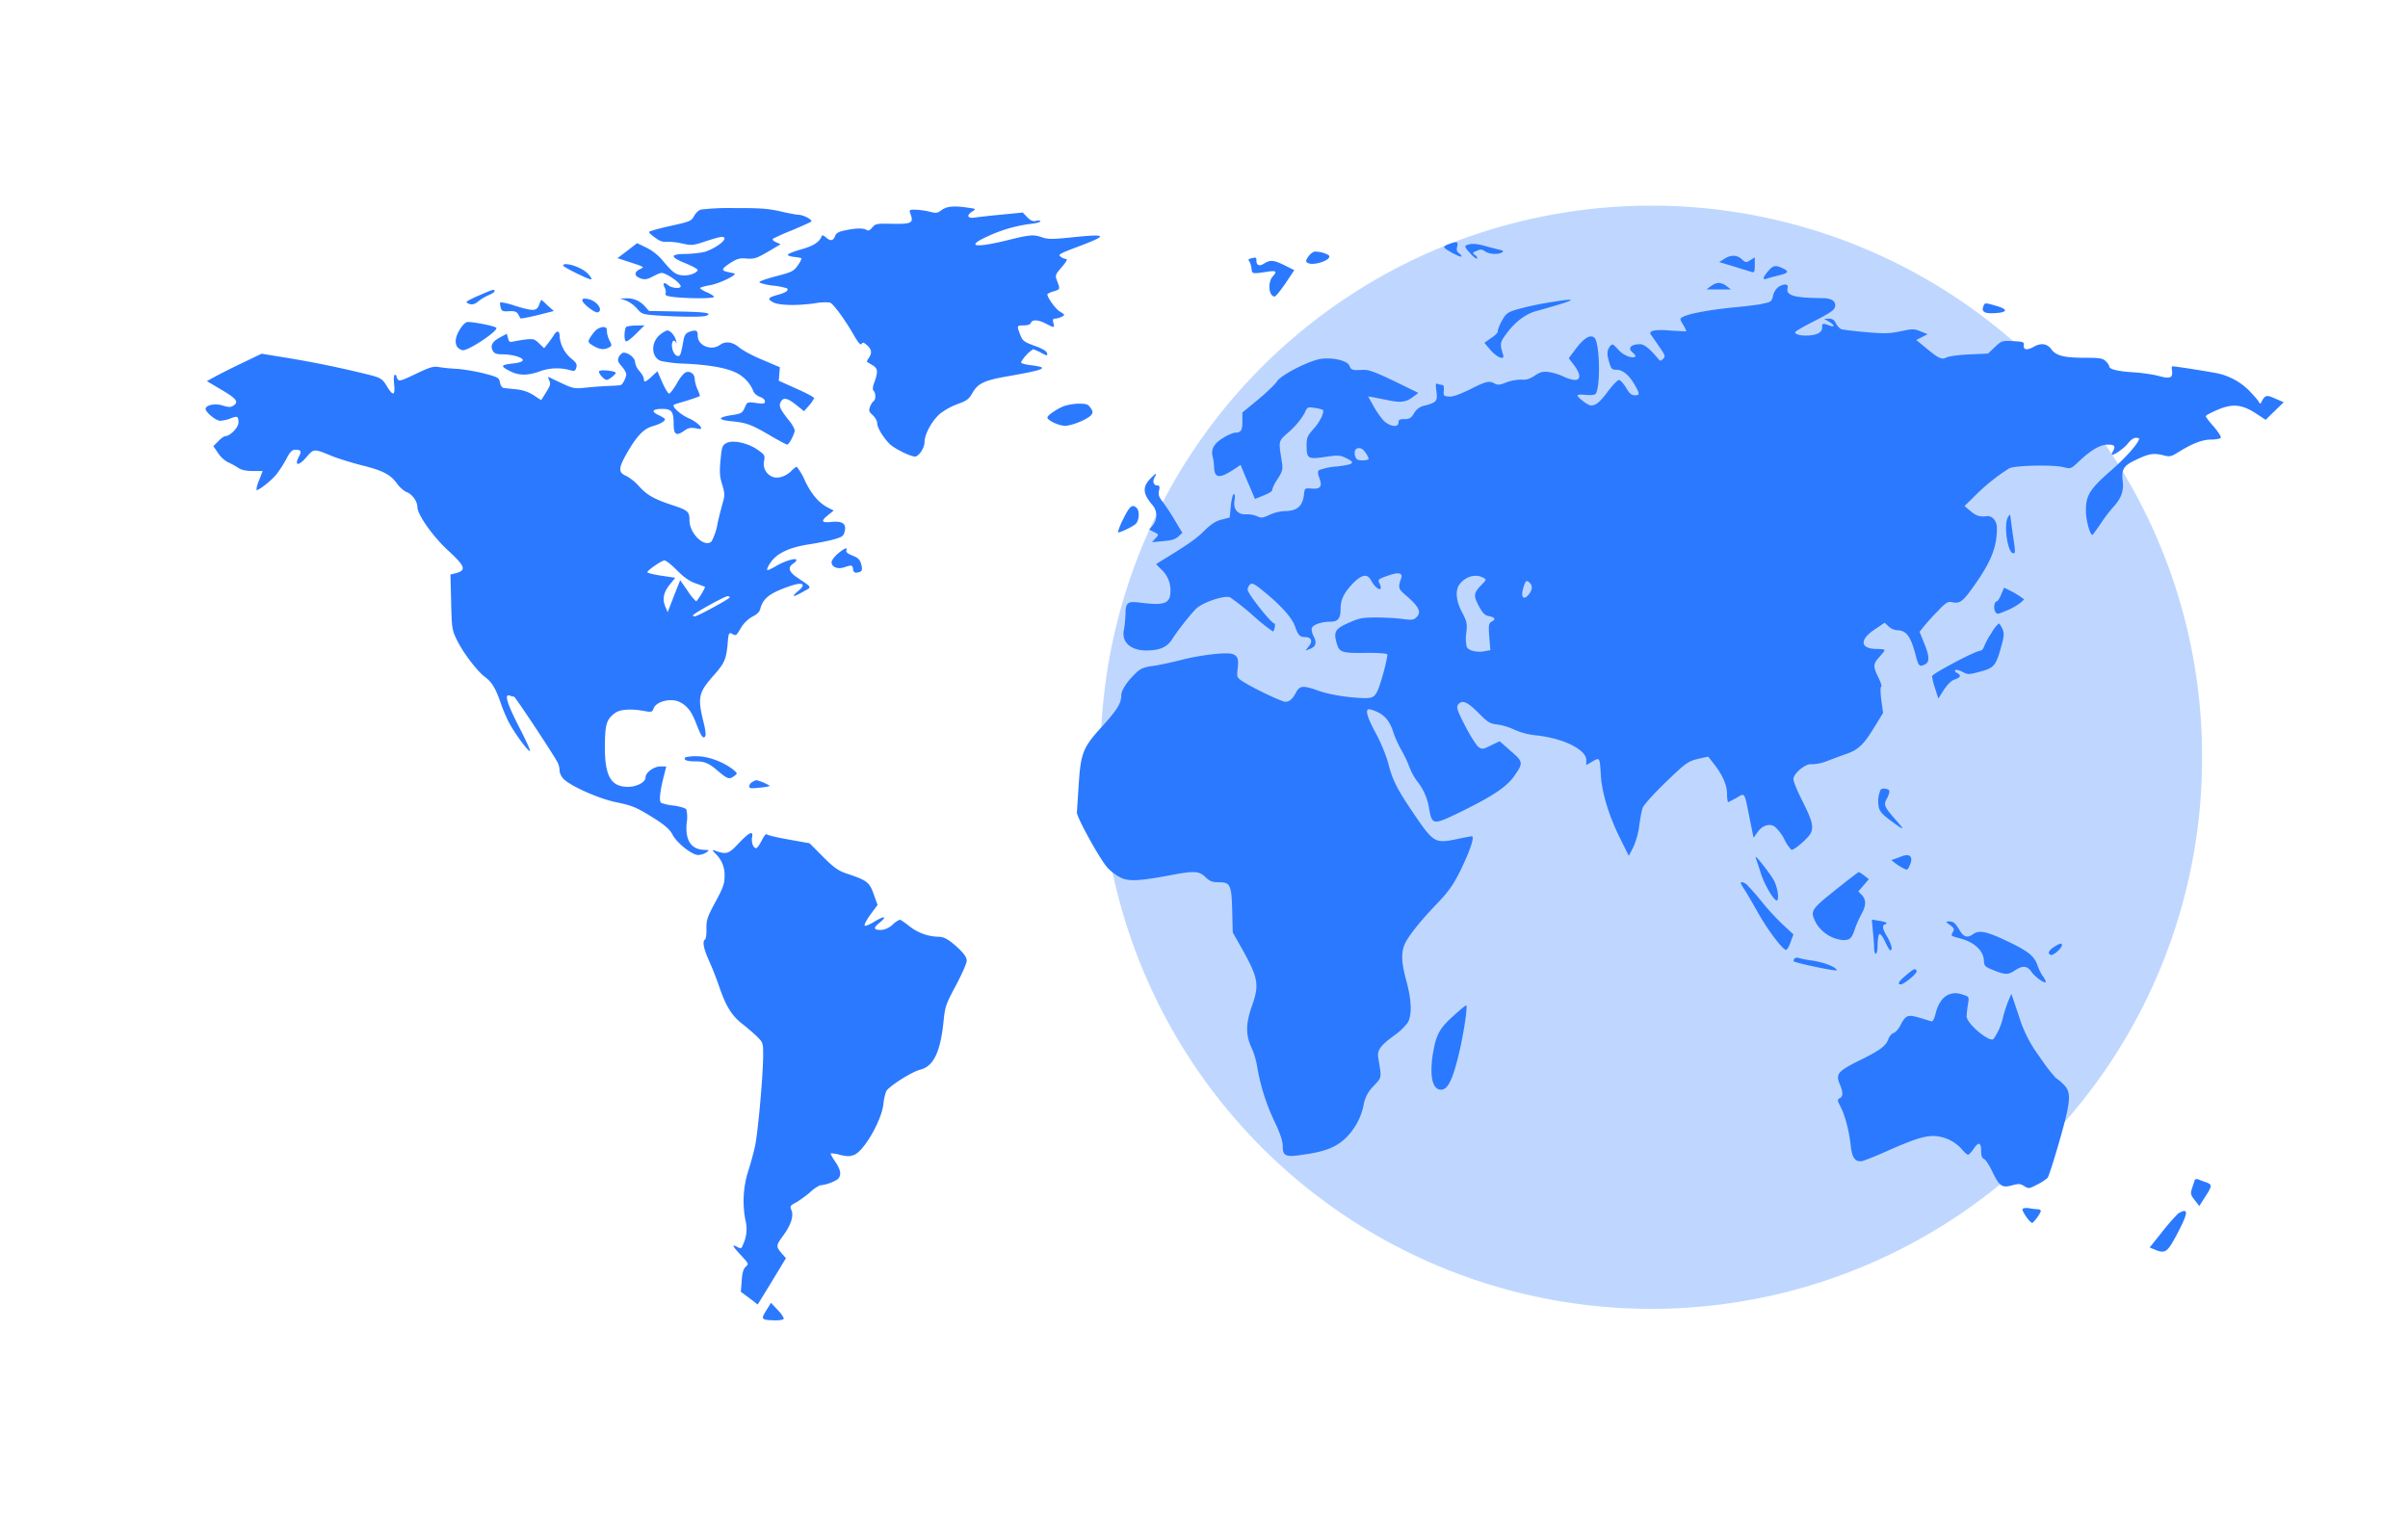<?xml version="1.0" standalone="no"?><!DOCTYPE svg PUBLIC "-//W3C//DTD SVG 1.1//EN" "http://www.w3.org/Graphics/SVG/1.1/DTD/svg11.dtd"><svg t="1731293571401" class="icon" viewBox="0 0 1628 1024" version="1.1" xmlns="http://www.w3.org/2000/svg" p-id="32986" xmlns:xlink="http://www.w3.org/1999/xlink" width="317.969" height="200"><path d="M1116.429 512.004m-372.361 0a372.361 372.361 0 1 0 744.721 0 372.361 372.361 0 1 0-744.721 0Z" fill="#2B79FF" opacity=".3" p-id="32987"></path><path d="M518.045 886.087c-3.77 5.958-3.398 6.423 5.725 6.656 3.072 0.093 5.818-0.372 6.051-1.024 0.233-0.698-1.536-3.491-4.049-6.004l-4.515-4.841-3.212 5.167v0.047z m-34.723-310.968c7.68 2.793 9.262 2.42 16.012-4.841 7.354-7.726 10.1-8.983 9.123-4.003-0.605 3.305 0.838 7.214 2.746 7.214 0.698 0 2.327-2.327 3.77-5.167 1.396-2.886 2.886-4.701 3.258-4.236 0.465 0.559 7.075 2.188 14.894 3.537l14.243 2.56 8.89 8.937c6.796 6.935 10.333 9.449 14.848 11.078 15.779 5.306 16.756 6.004 20.154 16.012l2.048 5.632-4.887 6.656c-2.7 3.724-4.375 6.935-3.77 7.401 0.698 0.326 3.677-0.931 6.749-2.886 6.656-4.049 8.657-3.444 3.072 1.024-4.282 3.584-3.91 4.748 1.303 4.748a13.079 13.079 0 0 0 7.587-3.491 16.849 16.849 0 0 1 4.98-3.444c0.605 0 3.584 2.095 6.796 4.655 5.585 4.329 12.474 6.749 19.549 6.889 3.584 0 6.982 1.955 13.312 7.82 3.91 3.77 5.585 6.19 5.585 8.378 0 1.722-3.351 9.216-7.261 16.617-6.749 12.567-7.354 14.243-8.378 24.017-2.048 20.945-6.796 30.859-15.825 33.047-5.678 1.396-21.131 11.171-22.993 14.615a37.702 37.702 0 0 0-1.908 8.844c-1.396 11.31-13.033 31.371-19.689 34.118-2.979 1.164-4.748 1.164-9.635 0a21.643 21.643 0 0 0-6.284-1.024c-0.233 0.233 1.071 2.793 2.979 5.492 3.91 5.772 4.515 9.309 1.769 12.009a27.834 27.834 0 0 1-11.962 4.143 24.855 24.855 0 0 0-7.121 5.073c-3.258 2.607-7.447 5.725-9.635 6.796-3.444 1.862-3.677 2.188-2.467 5.12 1.536 4.096-0.605 10.286-6.19 17.687-4.282 5.865-4.375 6.749-0.605 11.171l2.979 3.398-9.495 15.686-9.588 15.639-5.725-4.375-5.678-4.236 0.605-7.494c0.326-5.399 1.071-7.913 2.7-9.449 2.141-1.862 2.048-2.048-3.072-7.587-5.818-6.237-6.656-7.82-3.072-6.004 1.536 0.791 2.327 1.21 2.932 0.977 0.605-0.233 0.931-1.117 1.676-3.025a23.971 23.971 0 0 0 1.303-15.918 67.816 67.816 0 0 1 1.769-32.675c1.583-4.748 3.724-12.567 4.748-17.268 2.048-9.542 5.492-48.593 5.492-61.719 0-8.192-0.14-8.518-4.515-12.753a162.116 162.116 0 0 0-9.635-8.285c-6.982-5.306-11.171-12.102-15.639-25.367a220.019 220.019 0 0 0-7.261-18.292c-3.258-7.447-4.143-12.195-2.234-13.358 0.605-0.326 1.071-3.724 0.931-7.261-0.093-5.958 0.605-7.913 6.051-18.059 4.98-9.123 6.19-12.428 6.19-16.803a19.735 19.735 0 0 0-5.678-15.453c-2.746-2.746-2.886-3.212-0.838-2.513z m-64.884-333.914c-1.071 2.42-0.838 3.351 1.862 6.47 1.396 1.489 2.467 3.258 3.119 5.167 0 2.56-2.607 7.494-4.049 7.633a114.734 114.734 0 0 1-7.82 0.465 300.076 300.076 0 0 0-15.081 1.117c-8.052 0.838-8.844 0.698-16.617-2.886l-4.748-2.234c-1.396-0.698-2.793-1.396-4.236-2.001-0.465-0.233-0.233 0.791 0.465 2.327 1.071 2.281 0.698 3.537-2.141 8.006l-3.305 5.306-5.12-3.351a26.298 26.298 0 0 0-11.869-4.003 351.881 351.881 0 0 1-8.518-0.931c-0.931-0.093-2.048-1.862-2.374-3.677-0.605-3.258-1.21-3.584-10.705-6.097-5.585-1.396-13.731-2.793-18.385-3.119a117.759 117.759 0 0 1-12.567-1.257c-3.444-0.559-6.051 0.233-15.313 4.701-8.657 4.189-11.264 5.12-11.962 3.817a5.167 5.167 0 0 1-1.071-2.42c0-0.465-0.465-0.791-1.071-0.791-0.698 0-0.838 2.746-0.465 6.33 0.791 7.82-0.745 8.285-4.98 1.257-2.607-4.375-4.049-5.399-9.309-6.935a698.688 698.688 0 0 0-59.066-12.288l-16.244-2.653-11.031 5.306c-6.144 2.886-14.429 6.982-18.618 9.216l-7.354 4.003 10.1 6.004c10.286 6.051 11.729 8.285 7.447 10.798-1.303 0.931-3.305 0.838-6.656-0.233-4.841-1.583-10.892-0.652-11.729 1.862-0.698 2.048 6.749 8.378 9.868 8.378a22.481 22.481 0 0 0 6.982-1.583c4.655-1.862 5.353-1.489 5.353 2.886 0 3.212-5.725 9.076-8.797 9.076-0.838 0-2.979 1.489-4.841 3.444l-3.351 3.351 3.212 4.701a19.083 19.083 0 0 0 6.423 6.051c1.769 0.745 4.748 2.374 6.749 3.631 2.467 1.722 5.446 2.42 10.24 2.42h6.702l-2.327 6.097a21.225 21.225 0 0 0-1.908 6.702c0.931 0.931 9.961-6.097 13.638-10.612a82.85 82.85 0 0 0 6.749-10.566c2.374-4.655 3.817-6.004 5.958-6.004 3.91 0 4.375 1.024 2.327 4.841-3.165 6.097-0.093 6.33 5.027 0.326l0.093-0.093c2.095-2.42 3.305-3.817 4.841-4.329 2.188-0.698 5.027 0.465 11.916 3.305l0.233 0.093c4.236 1.722 13.498 4.608 20.759 6.47 14.243 3.537 19.223 6.19 23.831 12.66 1.676 2.327 4.655 4.841 6.516 5.492 3.724 1.536 6.982 6.33 6.982 10.054 0 5.027 10.473 19.875 20.666 29.23 11.497 10.566 12.567 13.358 5.725 15.313l-4.049 1.024 0.465 18.525c0.372 17.408 0.605 18.99 3.724 25.367 4.003 8.518 13.824 21.411 19.177 25.414 4.655 3.351 7.447 8.192 10.705 17.827 1.164 3.491 3.398 8.89 5.073 12.102 3.584 7.168 13.033 20.154 14.615 20.154 0.559 0-2.653-7.261-7.261-16.105-8.192-15.918-10.333-22.9-6.423-21.411 0.931 0.326 1.862 0.559 2.886 0.698 0.791 0 26.065 38.074 29.51 44.544 0.745 1.396 1.303 3.77 1.303 5.492 0 1.629 1.303 4.282 2.886 5.772 4.98 4.841 23.924 13.265 35.235 15.546 11.636 2.42 13.87 3.444 26.81 11.543 6.377 4.096 9.588 6.982 11.264 10.1 2.839 5.772 13.265 14.057 17.454 14.057a11.31 11.31 0 0 0 5.585-1.722c0.977-0.791 1.536-1.164 1.443-1.396-0.047-0.233-0.838-0.279-2.42-0.326-9.262-0.14-13.405-6.33-12.334-18.199a22.807 22.807 0 0 0-0.233-9.216c-0.605-0.791-4.282-1.955-8.332-2.513a35.095 35.095 0 0 1-8.657-1.862c-1.536-0.931-0.931-7.447 1.769-18.059l1.676-6.563h-4.049c-4.375 0-9.961 4.143-9.961 7.354 0 3.258-5.911 6.423-11.869 6.423-11.636 0-15.779-7.354-15.639-27.834 0.14-14.615 1.071-17.873 7.121-22.249 3.444-2.374 10.705-2.839 19.921-1.117 4.375 0.791 5.12 0.559 5.818-1.629 1.536-4.841 11.729-7.447 17.547-4.608 5.12 2.56 7.959 6.097 10.938 13.591 3.77 9.681 4.841 11.404 6.377 9.914 0.745-0.838 0.372-4.375-1.164-10.38-3.91-16.012-3.212-19.456 6.656-30.627 7.587-8.518 8.75-11.171 9.728-21.038 0.559-7.866 0.931-8.518 2.793-7.633l0.233 0.14c1.071 0.559 1.676 0.931 2.281 0.838 0.931-0.14 1.676-1.396 3.724-4.794l0.093-0.186a21.504 21.504 0 0 1 7.726-7.494c3.072-1.489 4.841-3.258 5.306-5.399 1.908-7.168 6.656-10.705 20.433-15.36 8.378-2.839 10.798-1.21 5.213 3.398-5.213 4.375-3.677 4.468 3.444 0.465l1.443-0.838c1.676-0.884 2.653-1.396 2.7-2.048 0.14-0.931-1.583-2.095-5.818-4.934l-1.303-0.931a458.329 458.329 0 0 1-1.303-0.838c-5.678-3.91-6.423-6.889-2.327-9.542 1.396-0.931 2.234-2.095 1.722-2.56-1.164-1.117-8.983 1.536-14.336 4.841-2.607 1.489-4.887 2.56-5.213 2.188-0.372-0.326 0.605-2.653 2.234-4.934 4.282-6.33 12.567-10.24 25.879-12.334 6.144-0.931 13.964-2.513 17.454-3.537 5.306-1.536 6.144-2.188 6.842-5.446 1.21-5.027-1.629-6.982-9.123-6.19-6.749 0.698-7.214-0.605-2.001-4.748l3.677-2.979-3.444-1.722c-6.284-3.119-11.404-8.844-16.012-18.432a38.539 38.539 0 0 0-5.585-9.449c-0.465 0-1.862 1.164-3.212 2.42-3.444 3.817-9.262 5.865-12.8 4.515a9.309 9.309 0 0 1-6.051-10.705c0.698-3.817 0.465-4.375-4.189-7.587-6.609-4.748-16.942-6.935-21.225-4.655-2.793 1.536-3.165 2.56-4.003 11.404-0.745 7.959-0.605 11.078 1.071 16.477 1.769 5.772 1.862 7.447 0.698 11.543-1.396 4.98-2.7 10.007-3.817 15.081a38.726 38.726 0 0 1-4.003 11.962c-4.655 4.608-14.941-5.213-14.941-14.196 0-5.865-0.931-6.749-11.404-10.24-12.334-4.003-17.454-6.889-22.9-13.033a32.116 32.116 0 0 0-8.425-6.749c-5.446-2.327-5.446-5.073 0.233-15.081 6.656-11.729 11.497-16.942 17.78-18.618 5.12-1.536 8.099-3.258 8.099-4.655 0-0.465-1.908-1.722-4.282-2.793-5.213-2.467-4.282-4.189 2.513-4.189 6.377 0 7.68 1.815 7.68 10.333 0 6.982 1.769 8.192 6.889 4.608 2.839-2.095 4.515-2.42 7.913-1.862 4.049 0.838 4.329 0.698 3.119-1.489a23.738 23.738 0 0 0-7.82-5.306c-5.585-2.513-11.404-7.82-9.961-9.076 0.233-0.233 4.375-1.489 9.123-2.886 4.655-1.489 8.564-2.886 8.564-3.119a38.353 38.353 0 0 0-1.815-4.701 22.295 22.295 0 0 1-1.769-6.656c0-3.351-2.839-5.585-5.818-4.655-1.396 0.372-4.282 3.817-6.284 7.633-2.141 3.677-4.515 6.796-5.213 6.796s-2.839-3.491-4.655-7.633l-3.258-7.447-3.724 3.444c-4.282 4.003-5.446 4.375-5.446 1.722 0-1.024-1.303-3.351-2.979-5.306a11.543 11.543 0 0 1-2.979-6.051c0-2.793-4.375-6.377-7.68-6.377-0.931 0-2.374 1.257-3.258 2.793l0.047-0.047z m39.284 144.383c4.468 4.655 8.518 7.494 12.567 8.844 3.305 1.164 6.051 2.234 6.284 2.327 0.605 0.372-5.12 9.774-5.958 9.774a34.118 34.118 0 0 1-5.772-7.121l-4.98-7.121-4.282 10.798-4.189 10.845-1.629-3.91c-2.141-5.12-1.071-9.774 3.305-15.081l3.444-4.282-9.356-1.396c-5.213-0.791-9.495-1.862-9.495-2.327 0-1.35 9.728-8.006 11.636-8.006 0.931 0 4.748 2.979 8.378 6.656h0.047z m35.7 18.292c0 0.931-20.526 12.102-23.366 12.8-0.838 0.233-1.536 0-1.536-0.559 0-1.164 21.225-12.893 23.459-13.033 0.745 0 1.396 0.372 1.396 0.838l0.047-0.047zM628.171 143.041c4.841 1.257 5.678 1.117 8.518-1.071 3.444-2.513 8.564-2.979 18.059-1.489 5.213 0.698 5.213 0.838 2.7 2.42-4.375 2.793-3.444 4.98 1.769 4.189 2.374-0.372 10.705-1.303 18.292-2.001l13.964-1.396 2.979 3.119c2.374 2.42 3.817 3.025 5.958 2.56 1.676-0.465 2.979-0.233 2.979 0.233 0 0.559-2.886 1.396-6.19 1.722a97.233 97.233 0 0 0-29.044 8.285c-15.546 6.982-9.774 8.378 12.66 2.886 15.825-3.91 17.827-4.049 23.971-1.955 3.584 1.257 6.982 1.257 18.385 0.093 25.739-2.653 26.717-1.862 6.051 6.004-12.94 4.841-14.103 5.492-12.195 6.889a7.913 7.913 0 0 0 3.91 1.629c0.931 0-0.233 2.188-3.072 5.399-4.515 5.306-4.655 5.632-3.119 9.542l0.233 0.605c0.931 2.607 1.396 3.817 0.931 4.561-0.326 0.698-1.35 1.024-3.258 1.629l-0.372 0.14a12.148 12.148 0 0 0-4.189 1.862c0 2.374 5.585 10.1 8.564 11.822 3.444 2.095 3.444 2.327 1.21 3.444a11.683 11.683 0 0 1-4.422 1.257c-1.536 0-1.862 0.698-1.303 2.886 0.931 3.491 0.745 3.491-4.841 0.605-5.353-2.793-9.402-3.025-10.333-0.605-0.372 1.071-2.234 1.722-4.887 1.722-4.701 0-4.701 0.14-2.327 6.33 1.629 4.189 2.607 4.841 9.821 7.494 5.213 1.862 8.052 3.584 8.332 4.98 0.326 1.955 0.093 1.862-4.189-0.372a32.907 32.907 0 0 0-5.213-2.327 24.622 24.622 0 0 0-8.192 8.797c0 0.791 2.839 1.583 7.121 2.048 3.91 0.465 7.121 1.257 7.121 1.722 0 1.303-6.423 2.793-23.598 5.772-15.686 2.793-19.828 4.701-23.598 11.404-2.281 4.049-3.91 5.167-9.774 7.261a45.335 45.335 0 0 0-11.962 6.516c-5.446 4.655-10.566 13.87-10.566 19.363 0 3.817-3.91 9.681-6.377 9.681-3.351 0-14.476-5.632-17.454-8.75-4.515-4.701-8.192-10.938-8.192-13.964 0-1.35-1.303-3.724-2.979-5.26-2.607-2.327-2.793-3.119-1.862-5.632a10.798 10.798 0 0 1 2.327-3.817c1.676-0.931 1.676-5.539 0.14-6.982-0.838-0.838-0.698-2.793 0.605-6.144 2.467-6.982 2.234-8.983-1.396-11.264a57.437 57.437 0 0 1-3.119-1.862l-0.233-0.14-0.14-0.093a2.653 2.653 0 0 0-0.233-0.093c-0.233-0.14 0.465-1.629 1.536-3.119 2.141-3.258 1.443-5.865-2.327-8.844-1.583-1.303-2.141-1.303-2.886-0.14-0.698 1.024-2.467-1.164-5.446-6.423-6.284-10.845-13.777-20.945-16.012-21.643a38.865 38.865 0 0 0-10.24 0.559c-12.195 1.722-23.738 1.396-27.834-0.559-4.422-2.327-3.817-3.351 3.072-5.213 5.353-1.489 7.447-2.979 6.051-4.375a49.431 49.431 0 0 0-9.961-1.862c-4.98-0.652-8.89-1.815-8.657-2.374 0.233-0.698 5.446-2.42 11.729-4.049 10.1-2.653 11.497-3.351 13.964-6.889a18.944 18.944 0 0 0 2.793-4.841c0.093-0.465-2.048-0.931-4.655-1.164-2.607-0.233-4.748-0.931-4.655-1.489 0.14-0.698 4.282-2.327 9.309-3.724 8.285-2.374 12.102-4.934 13.498-8.704 0.372-1.024 1.21-0.838 2.839 0.559 3.212 2.793 4.98 2.56 6.284-0.698 0.838-2.188 2.374-3.072 7.121-4.003 7.261-1.489 11.869-1.629 14.15-0.233 1.164 0.791 2.327 0.233 3.91-1.629 2.001-2.513 2.932-2.793 13.405-2.513 12.94 0.233 14.569-0.605 12.66-6.004-0.605-1.722-0.931-2.607-0.605-3.072 0.326-0.465 1.35-0.465 3.491-0.465 2.234 0 6.516 0.559 9.495 1.257z m-158.998 3.212a10.24 10.24 0 0 1 4.422-4.515 161.511 161.511 0 0 1 23.366-1.024c16.849-0.093 22.667 0.372 30.58 2.188 5.492 1.257 10.938 2.327 12.241 2.327 3.305 0 9.821 3.444 8.657 4.608-0.605 0.465-6.423 3.072-12.94 5.865a143.359 143.359 0 0 0-12.94 5.725c-0.559 0.605 0.372 1.629 2.141 2.327l3.072 1.396-8.518 5.027c-7.726 4.515-9.262 4.98-14.336 4.655-4.748-0.465-6.516 0.093-10.938 2.839-6.19 4.049-6.656 5.213-2.001 6.237l2.653 0.559 1.722 0.372c2.839 0.652-9.356 6.656-15.918 7.913-4.003 0.698-7.214 1.629-7.214 2.095a15.825 15.825 0 0 0 4.748 2.793c2.607 1.117 4.748 2.513 4.748 3.072 0 1.164-15.546 1.257-25.972 0.233-5.725-0.559-7.261-1.164-6.796-2.42 0.372-0.931 0.14-2.793-0.559-4.049-1.676-3.072-0.372-4.003 2.234-1.722 2.374 2.095 8.564 2.653 8.564 0.838 0-1.536-4.189-5.12-8.937-7.633-3.91-1.955-4.003-1.955-9.356 0.698-4.282 2.327-5.911 2.56-8.657 1.629-4.515-1.489-4.748-4.282-0.698-6.237 1.21-0.559 2.001-0.931 2.001-1.257 0-0.652-2.141-1.35-7.913-3.258L417.461 174.552l6.656-5.027 6.609-5.12 6.284 3.025a34.769 34.769 0 0 1 10.24 7.82c7.121 8.518 8.983 10.147 13.265 10.845 4.282 0.791 10.333-1.164 11.171-3.444 0.093-0.698-3.444-2.653-7.959-4.515-11.031-4.375-11.031-6.423 0.372-6.423 4.608-0.14 10.519-0.838 13.033-1.629 9.03-3.258 16.384-9.914 10.705-9.914-1.071 0-5.958 1.396-10.938 3.025-8.425 2.839-9.356 2.839-15.546 1.489a41.751 41.751 0 0 0-10.426-1.164c-2.746 0.233-5.12-0.559-7.959-2.793-2.281-1.583-4.189-3.305-4.189-3.863 0-0.465 6.423-2.327 14.289-4.049 13.172-2.886 14.336-3.351 16.105-6.563z m-88.482 33.28c0 0.465 4.515 3.072 10.054 5.725 7.447 3.584 9.868 4.375 9.03 2.886-1.676-3.258-5.12-5.865-9.961-7.82-4.655-1.862-9.123-2.327-9.123-0.791z m-65.303 24.669c0-0.465 3.91-2.56 8.657-4.515 9.262-4.049 10.333-4.375 10.333-2.793 0 0.605-1.676 1.629-3.724 2.56a31.697 31.697 0 0 0-7.075 4.143c-2.281 1.955-4.189 2.513-5.818 2.048-1.303-0.326-2.374-1.024-2.374-1.489v0.047z m78.335-1.071c0 2.048 8.378 8.611 10.426 8.052 4.049-1.396-0.698-7.82-6.516-8.983-2.979-0.559-3.91-0.372-3.91 0.931z m36.957 5.539a21.597 21.597 0 0 0-7.447-5.446l-4.049-1.396 3.77-0.093a15.825 15.825 0 0 1 13.033 5.399l2.793 3.119 20.154 0.372c18.478 0.326 23.273 1.117 18.246 2.979-2.234 0.791-17.547 0.698-32.116-0.233-10.705-0.791-11.078-0.931-14.382-4.701z m-66.234-2.467c-1.629 4.236-3.77 4.375-16.244 0.559a45.288 45.288 0 0 0-9.961-2.42c-0.233 0.372-0.233 1.862 0.233 3.444 0.605 2.56 1.303 2.886 5.585 2.653 3.817-0.233 5.213 0.233 6.284 2.095l1.536 2.746c0.233 0.233 5.353-0.698 11.497-2.188l11.078-2.793-4.189-3.724a71.586 71.586 0 0 0-4.236-3.863 15.639 15.639 0 0 0-1.583 3.491z m-51.665 30.627c-6.051-1.536-6.284-8.099-0.605-16.012 1.303-1.722 3.072-3.119 4.049-3.119 4.608 0 18.385 2.793 19.316 3.91 1.676 1.955-19.456 16.012-22.807 15.174l0.047 0.047z m110.963-16.012c-1.629 0.559-2.141 9.076-0.559 10.007 0.559 0.326 3.677-1.955 6.749-5.073l5.818-5.772-5.213 0.14a25.414 25.414 0 0 0-6.796 0.698z m-25.134 8.052a33.512 33.512 0 0 1 3.817-5.167c1.396-1.396 3.258-2.327 5.213-2.56 2.141 0 2.7 0.605 2.7 2.886 0 1.722 0.838 4.468 1.815 6.33 1.629 3.119 1.629 3.444-0.465 4.608-3.444 1.722-6.19 1.396-10.566-1.164-3.444-2.048-3.724-2.513-2.513-4.934z m-24.203-2.188c-1.303 2.048-2.793 4.049-4.282 5.958l-2.234 2.793-3.444-3.258c-2.979-2.979-3.91-3.212-9.262-2.607a121.948 121.948 0 0 0-8.425 1.396c-2.001 0.559-2.746 0.093-3.305-2.327l-0.838-2.979-4.655 2.513c-5.306 2.886-6.609 5.539-4.748 9.076 0.931 1.722 2.513 2.327 6.33 2.327 6.609 0 13.87 2.048 13.87 3.91 0 1.024-2.374 1.862-7.121 2.327-7.913 0.931-8.192 1.815-1.21 5.26 5.958 3.025 12.009 2.886 20.201-0.093a33.512 33.512 0 0 1 20.945-0.465c1.955 0.559 2.793 0.233 3.351-1.862 0.745-2.188 0.14-3.351-3.305-6.19a21.969 21.969 0 0 1-7.913-14.894c0-4.096-1.722-4.468-3.956-0.931v0.047z m71.912 17.222c-6.19-2.932-6.284-12.521-0.093-17.594 1.862-1.583 4.143-2.839 4.98-2.839 2.095 0 4.98 3.444 5.911 6.889 0.372 1.629 0.372 2.188 0 1.396-1.164-2.42-2.839-1.489-2.839 1.583 0 3.817 2.001 7.401 4.189 7.401 1.489 0 1.955-1.303 3.631-10.705 0.605-3.258 1.536-4.748 3.724-5.585 4.841-1.676 5.911-1.21 5.911 2.7 0 6.516 9.216 10.333 15.034 6.051 3.724-2.746 8.564-2.048 13.033 1.769 2.327 1.955 9.309 5.772 15.825 8.378l11.636 4.98-0.372 4.468-0.372 4.655 12.009 5.399c6.516 2.839 11.869 5.725 11.869 6.33a19.875 19.875 0 0 1-3.351 4.934l-3.444 3.91-5.306-4.236c-6.051-4.841-8.704-5.306-10.473-2.001-1.396 2.653-0.605 4.655 5.446 12.334a21.923 21.923 0 0 1 4.049 6.702c0 2.374-3.77 9.774-5.12 9.774-0.559 0-5.585-2.653-10.892-5.772-12.94-7.587-16.477-8.983-25.972-9.914-10.938-1.024-10.473-2.839 0.931-4.468 4.887-0.791 5.725-1.396 7.261-4.841 1.629-3.91 1.769-3.91 7.68-3.119 5.12 0.698 5.958 0.465 5.958-1.117 0-1.164-1.536-2.42-3.584-3.119-1.862-0.698-3.77-2.327-4.236-3.724a23.785 23.785 0 0 0-11.404-12.381c-6.656-3.351-18.153-5.446-34.769-6.237a91.787 91.787 0 0 1-16.849-1.955V243.905z m-36.119 12.94c-1.862 0-5.911-4.655-5.12-5.865 0.745-1.164 9.774-0.372 11.171 0.931 0.745 0.652-4.468 4.934-6.051 4.934z m308.873 17.827c-5.12 2.188-10.938 6.237-10.938 7.633 0 1.955 7.726 5.585 11.869 5.585 4.655 0 15.174-4.329 17.687-7.214 1.303-1.629 1.303-2.42-0.372-4.841-1.629-2.513-2.793-2.886-8.192-2.886a34.909 34.909 0 0 0-10.054 1.722z m36.678 85.177c0.931-3.165 2.234-6.237 3.77-9.169 4.189-8.518 6.051-10.007 8.937-7.261 2.141 2.095 1.769 8.518-0.605 10.798-2.281 2.095-11.264 6.33-12.102 5.678v-0.047z m-189.345 14.522c-2.234 1.955-4.189 4.515-4.189 5.772 0 3.258 4.189 4.98 8.564 3.444 5.12-1.722 5.492-1.583 5.958 1.257 0.233 2.001 1.071 2.56 2.7 2.327 3.444-0.559 3.91-1.489 2.746-5.865-0.838-2.979-2.141-4.189-5.818-5.632-2.979-1.164-4.515-2.327-4.189-3.351 1.117-2.56-1.257-1.722-5.772 2.048zM469.824 514.797c-5.585 0-8.052-1.024-6.423-2.746a28.904 28.904 0 0 1 7.959-0.698c7.587 0 17.92 3.91 24.436 9.123 2.839 2.42 2.979 2.513 0.698 4.143-3.398 2.513-4.468 2.188-10.286-2.653-7.121-6.097-9.495-7.168-16.384-7.168z m38.819 13.964c-1.164 0.559-2.095 1.955-2.095 2.886 0 1.489 1.164 1.583 6.842 0.931a37.096 37.096 0 0 0 7.261-1.164 34.536 34.536 0 0 0-9.262-3.91 8.704 8.704 0 0 0-2.746 1.257z m963.762 291.931c-3.817 3.956-7.447 8.145-10.798 12.474l-8.285 10.333 3.677 1.489c6.749 2.793 8.285 1.769 14.336-9.542 6.516-12.334 7.913-16.663 5.353-16.663-0.931 0-2.886 0.931-4.282 1.908z m-98.489 6.144c-1.536 0-7.214-8.192-6.516-9.309 0.465-0.698 2.281-0.931 4.282-0.605 2.001 0.326 4.655 0.698 5.818 0.698 1.303 0 2.234 0.559 2.234 1.164 0 1.396-4.841 8.052-5.818 8.052z m109.8-28.672c-0.233 0.931-1.071 3.351-1.769 5.399-1.117 3.444-0.931 4.375 1.862 7.913l3.072 3.956 3.956-6.097c4.841-7.494 4.841-8.378 0.791-9.914a58.647 58.647 0 0 1-5.306-1.955c-1.303-0.465-2.281-0.233-2.607 0.698z m-166.352-125.625c-3.91 1.489-7.214 6.33-8.75 12.8-1.071 4.143-1.908 5.632-3.258 5.167a155.042 155.042 0 0 0-8.145-2.513c-7.447-2.095-8.797-1.629-12.474 5.399-1.164 2.42-3.212 4.608-4.515 5.073-1.303 0.326-2.793 2.188-3.444 3.91-1.769 4.841-5.306 7.587-19.549 14.615-14.708 7.261-16.291 9.216-13.405 16.012 2.327 5.539 2.327 8.285 0 9.542-1.676 0.931-1.676 1.489 0.465 5.632 3.072 5.911 5.818 16.291 6.889 25.926 0.931 9.076 3.212 11.962 8.285 10.845a203.402 203.402 0 0 0 16.384-6.702c17.454-7.726 24.902-10.147 31.325-10.147a26.531 26.531 0 0 1 18.99 8.75c1.769 2.188 3.77 3.91 4.375 3.91 0.698 0 2.374-1.862 3.91-4.143 3.258-4.841 4.98-4.236 4.98 1.862 0 2.886 0.605 4.608 1.769 5.073 1.071 0.326 3.491 3.91 5.492 8.052 4.98 10.473 6.749 11.729 13.498 9.914 4.655-1.303 5.725-1.164 8.332 0.465 2.979 1.862 3.305 1.862 9.03-1.164a32.954 32.954 0 0 0 6.749-4.375c1.303-1.629 8.89-26.95 12.102-39.843 3.537-14.522 3.212-18.99-1.396-23.505a31.837 31.837 0 0 0-5.12-4.236 117.759 117.759 0 0 1-10.705-13.964 89.832 89.832 0 0 1-14.336-28.16l-4.98-14.755-1.769 4.049c-0.931 2.188-2.793 7.354-3.817 11.497a40.867 40.867 0 0 1-6.423 14.848c-2.141 3.119-18.013-9.914-18.246-15.081 0-1.396 0.326-5.073 0.838-7.913 0.931-5.306 0.791-5.446-2.979-6.702-4.422-1.489-6.656-1.489-10.1-0.14zM1198.72 199.919a10.892 10.892 0 0 1 3.444-5.772c3.817-2.513 7.214-2.327 6.423 0.465-1.35 5.167 4.143 6.796 23.598 6.982 6.284 0 9.356 2.234 8.378 6.051-0.559 2.141-3.631 4.189-13.87 9.402-7.075 3.584-13.033 7.028-13.033 7.587 0 2.56 10.705 3.119 15.453 0.838 1.862-0.931 2.932-2.42 2.793-4.049-0.093-2.886 0.465-2.979 4.794-1.396 4.003 1.536 3.91-0.093-0.14-2.513l-3.305-1.955 3.212-0.093c2.234 0 3.677 0.791 4.701 3.072a10.566 10.566 0 0 0 3.351 3.91c0.931 0.465 8.518 1.396 16.756 2.095 12.8 1.164 16.105 1.024 23.738-0.559 8.145-1.722 9.076-1.722 13.498 0.093l4.748 1.862-3.817 1.955-3.91 1.955 5.678 4.701c9.495 7.913 11.543 8.844 14.708 7.168 1.583-0.838 8.332-1.769 15.453-2.095l12.707-0.559 4.608-4.375c4.515-4.282 4.841-4.375 12.241-4.049 7.075 0.372 7.587 0.559 7.308 2.886-0.326 3.119 2.281 3.444 6.796 0.931 4.841-2.793 9.03-2.188 11.869 1.722 3.212 4.375 8.518 5.725 22.9 5.725 9.961 0 11.869 0.372 13.87 2.327 1.303 1.257 2.327 2.886 2.327 3.444 0 1.955 5.399 3.351 16.291 4.049 5.678 0.326 13.498 1.489 17.315 2.513 7.726 2.095 9.635 1.257 8.797-4.003-0.233-1.396-0.14-2.56 0.372-2.56 2.234 0 26.205 3.817 30.813 4.841 8.192 1.862 15.686 6.051 21.504 12.102 2.932 3.119 5.818 6.33 6.144 7.261 0.605 1.117 1.071 1.257 1.396 0.465 2.653-5.306 3.491-5.585 9.542-2.886l5.818 2.513-6.051 5.865-6.19 6.004-6.656-4.375c-9.495-6.097-15.779-6.702-25.972-2.327-4.375 1.862-7.82 3.724-7.82 4.282 0 0.559 2.467 3.817 5.446 7.121 2.979 3.491 5.12 6.796 4.655 7.494-0.372 0.559-3.258 1.164-6.33 1.164-6.051 0-12.893 2.653-21.923 8.285-5.585 3.444-6.051 3.537-11.264 2.188-6.284-1.489-9.495-0.838-18.99 3.817-7.261 3.537-8.797 6.19-7.726 14.243 0.698 6.47-1.164 11.543-6.889 17.641a104.261 104.261 0 0 0-8.285 11.031c-2.746 4.049-5.12 7.261-5.353 7.261-1.629 0-4.375-9.774-4.375-16.105-0.14-10.612 2.607-14.894 17.315-27.741 10.1-8.844 18.618-18.665 18.618-21.225 0-0.326-1.071-0.559-2.327-0.559-1.35 0-3.584 1.629-5.027 3.584-2.467 3.212-9.03 7.913-10.892 7.913-0.465 0-0.233-1.024 0.465-2.188 2.001-3.77 1.396-4.701-3.351-4.701-5.12 0-11.171 3.444-19.456 11.264-5.585 5.213-5.585 5.213-10.659 3.956-6.982-1.769-32.768-1.164-36.538 0.791-8.378 5.26-16.151 11.497-23.133 18.525l-7.121 6.982 4.189 3.491c3.863 3.258 6.144 3.91 10.985 3.351 3.724-0.372 6.749 3.351 6.749 8.052 0 12.893-3.91 22.807-15.732 39.377-7.401 10.473-9.495 11.962-14.755 10.705-2.607-0.559-4.003 0.233-9.449 6.004a152.575 152.575 0 0 0-9.402 10.333l-2.979 3.724 2.979 7.354c3.724 8.844 3.91 13.033 0.838 14.615-3.91 1.955-4.515 1.396-6.516-6.47-3.351-12.66-6.284-16.57-12.707-16.57a9.821 9.821 0 0 1-5.446-2.513l-2.746-2.56-6.889 4.655c-10.426 6.982-9.588 13.079 1.769 13.079 2.886 0 5.12 0.372 5.12 0.698 0 0.465-1.536 2.513-3.537 4.701-4.282 4.748-4.422 6.144-0.745 13.824 1.676 3.258 2.513 6.097 1.908 6.33-0.605 0.233-0.465 4.189 0.14 9.123l1.164 8.611-6.144 10.007c-6.982 11.404-10.473 14.755-18.525 17.641-3.072 1.024-9.03 3.258-13.172 4.841a29.416 29.416 0 0 1-10.566 2.188c-3.77-0.698-12.195 6.19-12.195 10.007 0 1.489 2.327 7.354 5.213 13.126 7.354 14.429 8.518 18.758 6.656 23.133-1.303 3.119-10.938 11.636-13.172 11.636a25.507 25.507 0 0 1-4.748-7.028 29.277 29.277 0 0 0-6.656-8.75c-3.584-2.327-8.564-0.698-11.729 4.049l-2.513 3.537-2.607-12.893-0.791-3.956c-1.722-8.704-2.327-11.729-3.724-12.102-0.698-0.233-1.676 0.326-3.165 1.21-2.281 1.396-4.655 2.607-7.028 3.724a20.34 20.34 0 0 1-0.605-5.678c-0.093-6.237-3.072-12.753-8.89-20.247l-2.886-3.677a31.278 31.278 0 0 0-0.931-1.164c0-0.14-3.305 0.559-7.121 1.489-6.609 1.629-8.052 2.653-21.69 15.779-8.425 8.145-14.941 15.406-15.639 17.501-0.605 1.862-1.676 7.447-2.281 12.428a51.525 51.525 0 0 1-4.189 14.429l-2.793 5.353-6.051-12.102c-7.447-15.174-12.009-30.115-12.846-41.984-0.698-12.567-0.698-12.567-5.585-9.774l-0.093 0.093-4.189 2.42V513.866c0-6.889-14.894-14.429-33.047-16.57a48.221 48.221 0 0 1-15.546-3.91 42.356 42.356 0 0 0-11.264-3.491c-5.353-0.559-6.656-1.396-13.312-8.145-7.726-7.726-11.171-8.844-13.777-4.841-0.931 1.489 0.279 4.701 5.26 14.289 3.537 6.749 7.587 13.126 8.983 14.01 2.281 1.536 3.119 1.396 8.332-1.257l5.818-2.793 7.447 6.609c8.564 7.354 8.657 8.052 2.281 17.129-4.98 7.028-14.243 13.265-34.536 23.273-20.433 10.007-20.759 10.007-22.9-1.396a38.819 38.819 0 0 0-8.425-18.99 40.68 40.68 0 0 1-4.655-8.611 89.739 89.739 0 0 0-5.585-11.869 81.687 81.687 0 0 1-5.306-11.497c-2.746-9.216-6.982-13.591-15.313-16.012-4.375-1.396-3.444 3.537 3.212 15.872 3.444 6.237 6.982 15.081 8.425 20.387 2.979 11.497 5.911 17.361 17.082 33.838 13.777 20.247 14.476 20.619 30.254 17.268 4.282-0.931 8.285-1.583 9.123-1.722 2.281 0-1.303 10.24-7.913 23.738-4.655 9.309-7.866 13.777-15.36 21.643-11.822 12.288-19.782 22.435-22.016 27.601-2.513 5.772-2.281 12.567 1.164 24.995 3.584 13.358 3.817 23.273 0.698 28.299a42.635 42.635 0 0 1-8.75 8.285c-9.402 6.702-11.869 10.147-11.031 15.081l0.419 2.513c1.117 6.656 1.536 9.309 0.698 11.404-0.512 1.35-1.583 2.467-3.305 4.329l-0.931 1.024a22.947 22.947 0 0 0-6.609 12.102 43.333 43.333 0 0 1-12.102 22.9c-6.516 6.33-14.15 9.309-28.718 11.357-12.334 1.862-14.01 1.071-14.01-6.051 0-3.025-1.769-8.425-5.353-15.918a141.032 141.032 0 0 1-11.869-37.19 53.061 53.061 0 0 0-3.91-13.219c-4.003-8.518-3.91-16.384 0.372-28.346 5.12-14.522 4.282-18.897-7.82-40.308l-5.213-9.169-0.372-14.988c-0.465-17.501-1.303-18.99-9.262-18.99-4.189 0-5.911-0.698-8.797-3.444-4.375-4.282-7.587-4.375-24.529-1.164-20.433 3.817-27.555 4.143-33 1.396a33.606 33.606 0 0 1-8.378-6.237C744.068 581.915 728.056 552.871 728.056 549.333l1.303-19.921c1.396-20.619 2.979-24.297 16.291-38.819 9.588-10.566 12.428-15.174 12.428-20.48 0-3.584 4.375-10.007 10.426-15.546 2.607-2.513 5.353-3.584 10.566-4.236 3.817-0.465 12.009-2.234 18.292-3.817 13.638-3.584 32.116-5.772 35.933-4.282 3.537 1.303 4.282 3.351 3.444 10.147-0.605 5.306-0.372 5.772 2.746 7.913 6.516 4.422 26.903 14.196 29.51 14.196 2.746 0 4.887-1.862 7.121-6.097 2.513-4.841 4.748-5.073 14.476-1.629 6.051 2.188 13.777 3.724 22.574 4.655 14.708 1.35 15.872 0.977 18.618-5.446 2.467-6.004 6.749-22.574 6.051-23.598-0.372-0.559-6.656-1.024-14.01-0.931-16.291 0.233-18.153-0.326-19.921-5.865-2.513-8.285-1.396-10.38 7.82-14.429 7.354-3.305 9.495-3.631 18.99-3.631 5.911 0 13.87 0.465 17.78 1.024 6.423 0.791 7.354 0.698 9.402-1.489 3.072-3.258 1.396-6.796-6.516-13.731-6.19-5.26-6.33-5.585-4.049-12.428 1.164-3.677-2.048-4.236-9.495-1.489-6.19 2.188-6.423 2.42-5.12 5.167 2.839 6.097-2.327 4.282-5.678-2.048-2.513-4.748-6.19-4.189-12.009 1.583-6.144 6.33-8.657 11.171-8.657 17.082 0 6.982-1.676 9.169-6.982 9.169-5.818 0-11.636 1.955-12.474 4.282-0.372 0.931 0.14 3.584 1.303 5.772 2.281 4.561 1.303 6.982-3.072 8.518l-2.607 1.024 2.327-2.979c2.886-3.584 1.722-6.237-2.793-6.237-3.258 0-4.515-1.489-6.423-6.889-1.862-5.678-8.657-13.498-19.456-22.481-7.587-6.33-9.495-7.447-10.938-6.33a5.492 5.492 0 0 0-1.769 3.724c0 2.513 16.012 22.807 18.059 22.807 0.931 0 0.233 4.189-0.838 5.492-4.794-3.351-9.309-6.982-13.638-10.938a174.916 174.916 0 0 0-15.36-12.195c-3.631-1.722-18.944 3.444-23.226 7.82-4.655 4.934-12.334 14.615-16.012 20.48-3.444 5.306-8.285 7.447-16.849 7.587-11.031 0.233-17.547-5.585-15.779-13.917 0.465-2.048 0.931-6.796 1.071-10.473 0.14-8.192 1.396-9.076 10.24-7.913 16.337 2.048 20.154 0.559 20.154-7.959a18.758 18.758 0 0 0-6.19-14.522l-3.537-3.584 2.7-1.722c18.525-11.264 24.669-15.546 30.022-20.945 4.748-4.608 7.726-6.516 11.636-7.447l5.446-1.396 0.745-7.959c0.465-4.375 1.396-7.913 2.001-7.913 0.838 0 0.931 1.676 0.465 4.468-0.931 5.865 2.374 9.635 8.052 9.216a18.199 18.199 0 0 1 7.121 1.257c2.979 1.396 3.91 1.257 8.657-0.931a27.741 27.741 0 0 1 9.961-2.513c8.844 0 12.474-3.351 13.312-12.102 0.372-3.351 0.605-3.444 5.213-3.119 5.958 0.465 7.261-1.489 4.98-7.354-0.931-2.653-1.071-4.282-0.233-5.073a43.473 43.473 0 0 1 12.241-2.513c11.729-1.396 12.8-2.56 5.911-5.772-3.677-1.862-5.213-1.955-13.87-0.698-11.729 1.722-12.567 1.164-12.567-7.587 0-5.539 0.465-6.563 4.841-11.543 4.282-4.655 7.447-11.357 6.051-12.753a27.741 27.741 0 0 0-5.446-1.257c-4.841-0.698-4.98-0.698-6.889 3.677a51.525 51.525 0 0 1-11.404 13.312c-2.653 2.374-4.189 3.724-4.841 5.446-0.931 2.281-0.465 5.073 0.559 11.59l0.326 2.141 0.186 1.117c0.605 4.189 0.233 5.772-3.072 10.938a26.438 26.438 0 0 0-3.584 7.028c0.233 1.164-1.676 2.327-7.587 4.701l-4.049 1.629-3.77-8.844a410.667 410.667 0 0 1-4.887-11.543l-1.071-2.653-4.98 3.351c-9.495 6.097-12.707 5.632-12.94-1.955a37.515 37.515 0 0 0-0.931-6.982c-1.396-4.887 0.838-8.89 7.121-12.707a31.278 31.278 0 0 1 7.447-3.444c4.515 0 5.492-1.396 5.492-7.447v-6.237l10.705-8.797c5.772-4.794 11.45-10.333 12.66-12.195 2.327-3.91 18.153-12.288 27.648-14.848 7.587-1.955 19.921 0.372 21.364 4.189 1.164 2.979 1.769 3.212 8.983 2.839 3.956-0.233 7.959 1.257 21.271 7.587l16.337 7.959-3.258 2.513c-4.887 3.724-8.471 4.282-16.663 2.56l-10.566-2.095-3.444-0.559 3.956 7.121c2.234 3.91 5.446 8.378 7.354 10.007 4.375 3.491 9.216 3.817 9.216 0.465 0-1.862 0.838-2.281 4.049-2.281 3.305 0 4.515-0.698 6.423-3.91a10.519 10.519 0 0 1 7.587-5.306c7.726-2.095 8.378-2.979 7.587-9.542-0.698-4.98-0.605-5.632 1.071-4.98a13.638 13.638 0 0 0 3.212 0.698c0.559 0 0.931 1.722 0.698 3.724-0.372 3.444 0 3.77 3.305 4.096 2.607 0.233 6.889-1.257 14.243-4.794 11.031-5.678 13.405-6.097 16.989-3.956 1.769 1.071 3.444 0.931 7.913-0.931a31.837 31.837 0 0 1 10.1-1.815c3.072 0.372 5.585-0.465 8.89-2.653 3.817-2.513 5.492-2.979 9.774-2.42a37.888 37.888 0 0 1 9.728 3.025c2.467 1.257 6.051 2.281 7.68 2.281 4.189 0 3.91-4.049-0.605-10.007l-3.537-4.655 4.841-6.516c5.353-7.121 10.007-9.914 12.567-7.261 3.491 3.351 4.189 32.582 0.838 37.748-0.465 0.838-3.072 1.071-6.516 0.838-3.212-0.372-5.818-0.233-5.818 0.326 0 1.396 7.121 6.796 9.03 6.796 3.444 0 6.051-2.188 11.729-9.774 3.119-4.189 6.423-7.494 7.261-7.494 0.838 0 2.979 2.327 4.748 5.167 2.234 3.91 3.817 5.213 5.911 5.213 3.584 0 3.584-0.838-0.233-7.401-3.677-6.423-8.052-9.868-12.334-9.868-2.746 0-3.444-0.698-4.515-4.515-1.862-5.725-1.769-8.378 0.233-11.171 1.676-2.048 1.908-2.048 5.725 2.095 2.095 2.327 4.794 4.049 7.82 4.934 4.049 0.791 4.98-0.465 2.001-2.886C1100.138 235.48 1102.512 232.734 1108.888 232.734c2.746 0 6.656 3.212 12.102 9.774 1.443 1.722 1.815 1.722 3.444 0.093 1.676-1.583 1.396-2.42-2.793-8.378a370.313 370.313 0 0 0-5.585-8.052c-1.676-2.56 3.072-3.584 13.358-2.653 5.585 0.326 10.333 0.559 10.566 0.465 0.233-0.233-0.698-2.188-2.001-4.375-2.374-3.817-2.374-4.189-0.465-5.213 4.375-2.327 16.942-4.701 33.466-6.423a379.342 379.342 0 0 0 18.944-2.188l0.372-0.093 0.419-0.093c1.117-0.279 2.793-0.698 4.096-0.931 2.467-0.605 3.305-1.676 3.91-4.748z m-273.359 110.312a16.012 16.012 0 0 0-4.049-6.377c-1.629-1.117-3.677-1.117-4.608-0.093-1.536 1.396-0.838 5.958 1.071 6.982 1.769 0.931 7.587 0.605 7.587-0.559v0.047z m76.334 85.177c3.258-3.491 3.398-3.584 1.024-4.841-5.12-2.653-11.497-0.931-15.686 4.143-3.398 4.236-2.793 11.636 1.815 20.014 2.839 5.539 3.212 6.935 2.467 13.358a24.203 24.203 0 0 0 0.372 9.449c1.396 2.513 6.982 3.817 12.102 2.793l3.817-0.745-0.745-9.076c-0.605-8.052-0.326-9.076 1.676-10.24 2.979-1.489 2.141-2.886-2.141-3.724-2.607-0.465-4.049-2.048-6.656-6.889-3.677-6.982-3.444-8.75 1.908-14.243h0.047z m31.744 6.656c2.607-3.119 2.839-6.004 0.838-7.913-2.234-2.188-2.839-1.769-4.375 3.305-1.908 6.237 0 8.75 3.537 4.655v-0.047zM845.536 174.785c-1.443 0.372-1.815 0.931-0.931 1.862a12.381 12.381 0 0 1 1.489 4.841c0.14 1.257 0.233 2.095 0.652 2.607 0.931 1.024 3.351 0.652 10.705-0.465 5.399-0.745 6.051-0.093 3.119 3.165-3.677 3.91-2.839 13.684 1.21 13.684 0.698 0 4.003-4.049 7.354-8.983l5.911-8.844-6.516-3.258C860.943 175.716 858.802 175.623 854.752 178.136c-3.305 2.095-5.306 1.396-5.306-1.955 0-2.188-0.233-2.327-3.91-1.396z m316.786 2.42L1165.766 175.018c4.468-2.839 8.518-2.746 11.822 0.233 2.607 2.42 2.979 2.42 5.818 0.605l2.979-1.862v5.167c0 4.655-0.372 5.306-2.001 4.748a641.95 641.95 0 0 1-12.102-3.724L1162.322 177.205zM888.358 170.224a9.588 9.588 0 0 0-3.956 3.444c-1.629 2.42-1.769 3.072-0.465 4.003 3.91 2.56 17.315-2.188 14.382-5.073A17.78 17.78 0 0 0 888.358 170.177v0.047z m105.378 0.791C990.291 167.198 990.012 166.36 991.688 165.709c3.072-1.257 6.423-1.024 12.707 0.698 3.212 0.931 7.354 1.955 9.262 2.42 2.7 0.559 3.212 0.931 1.769 1.862-2.607 1.583-8.564 1.257-11.404-0.745-2.141-1.396-3.072-1.489-5.678-0.326-2.979 1.257-2.979 1.489-1.071 2.886 1.21 0.791 1.676 1.862 1.303 2.327-0.465 0.326-2.607-1.303-4.841-3.817zM976.374 167.105c0-0.605 1.443-1.489 3.351-2.095 5.446-1.955 6.284-1.722 5.446 1.722-0.605 2.188-0.233 3.491 1.303 4.515 1.21 0.931 1.862 1.862 1.536 2.188-0.838 0.791-11.636-5.073-11.636-6.33z m217.831 21.411c-2.793 1.024-2.327-1.164 1.21-5.167 3.444-4.049 4.98-4.282 10.24-1.769 4.189 2.188 3.398 3.119-3.956 4.841l-1.257 0.326-0.652 0.186a51.898 51.898 0 0 0-5.585 1.583z m-37.655 5.027l-2.839 2.188h16.617l-2.886-2.188a10.24 10.24 0 0 0-5.446-2.281 10.24 10.24 0 0 0-5.446 2.327v-0.047z m-112.546 11.543a201.773 201.773 0 0 0-18.99 4.282c-5.818 1.862-6.889 2.607-9.728 7.68-1.676 3.119-2.839 6.237-2.607 6.935 0.233 0.652-1.676 2.746-4.375 4.468l-4.748 3.351 4.003 4.701c4.422 5.213 9.868 7.401 8.704 3.491-2.281-7.261-2.141-8.332 1.396-13.265 6.051-8.611 13.498-14.429 21.225-16.477 29.091-8.052 30.627-9.542 5.12-5.167z m304.498 6.656c-7.121 0.372-9.123-1.024-7.447-4.934 0.791-2.188 1.164-2.188 8.844 0.093 8.006 2.327 7.401 4.375-1.396 4.841zM778.046 323.31c-5.818 5.865-5.492 10.38 0.931 17.966a10.705 10.705 0 0 1 0.465 13.824l-2.467 2.979 2.7 1.396c2.095 1.024 3.072 1.489 3.165 2.141 0.047 0.559-0.559 1.21-1.722 2.467l-2.281 2.513 7.494-0.698c5.585-0.465 8.285-1.257 10.333-3.119l2.7-2.513-5.306-8.844a137.82 137.82 0 0 0-8.332-12.567c-2.234-2.886-2.7-4.468-2.141-7.121 0.605-2.793 0.372-3.491-1.164-3.491-2.513 0-3.444-2.746-1.769-5.585 1.769-3.258 1.071-3.025-2.607 0.652z m582.884 50.734c-3.724-0.652-6.33-19.316-3.444-24.25 0.745-1.164 1.117-1.769 1.35-1.722 0.279 0.093 0.372 0.931 0.559 2.653 0.233 1.862 1.024 8.052 1.862 13.591 1.396 9.076 1.303 10.1-0.326 9.774v-0.047z m-7.959 27.927c-1.071 2.513-2.374 4.561-2.839 4.561-1.769 0-2.513 4.515-1.303 6.796 1.257 2.281 1.396 2.188 7.726-0.465l0.465-0.186a41.425 41.425 0 0 0 9.123-5.213l2.374-2.188-2.374-1.722a59.298 59.298 0 0 0-6.749-4.003l-4.515-2.188-1.908 4.561v0.047z m-11.636 35.328a51.665 51.665 0 0 1 4.98-9.216 26.903 26.903 0 0 1 4.98-6.516c0.465 0 1.536 1.583 2.467 3.537 1.303 3.119 1.21 4.841-0.559 11.264-3.724 13.731-4.887 15.22-14.382 17.734-7.913 2.095-8.378 2.188-12.102 0.14-2.141-1.071-4.282-1.629-4.748-1.164-0.605 0.465 0 1.396 1.21 1.955 2.932 1.629 2.467 2.979-1.583 4.375-2.327 0.698-4.841 3.258-7.354 6.982l-3.77 5.911-2.141-6.656a49.989 49.989 0 0 1-2.141-8.425c0-1.629 29.789-17.408 32.861-17.268 0.698 0 1.769-1.164 2.281-2.653zM1271.424 534.02a19.828 19.828 0 0 0-1.303 11.404c0.605 3.072 2.281 5.027 7.447 8.937 10.007 7.401 10.705 7.494 4.887 0.931-8.844-10.1-9.216-11.031-6.609-15.639 1.164-2.188 1.769-4.515 1.396-5.167-0.931-1.396-5.12-1.769-5.818-0.465zM1190.621 590.898a369.568 369.568 0 0 0-3.677-11.078c-1.396-3.351 9.868 10.705 12.474 15.686 2.234 4.236 3.444 11.822 2.141 13.219-1.536 1.396-8.192-9.449-10.938-17.827z m95.417-12.009l-2.979 1.117-0.884 0.326-0.791 0.279-2.7 0.931 2.7 2.188c1.583 1.164 4.049 2.653 5.585 3.444 2.513 1.303 2.839 1.071 4.282-2.374 2.374-5.306 0.14-7.866-5.213-5.911z m-58.135 45.381c-4.282-8.285-3.91-8.983 12.8-22.342 8.332-6.656 15.453-12.195 15.825-12.195 0.465-0.14 2.095 0.931 3.91 2.327l3.072 2.374-3.584 4.189-3.537 4.096 2.327 2.42c3.119 3.258 3.025 7.261-0.465 13.358-1.489 2.793-3.398 7.168-4.236 9.681-2.141 6.47-3.212 7.447-8.192 7.447a23.878 23.878 0 0 1-17.92-11.357z m-51.013-27.182c0 0.372 1.303 2.56 2.839 4.934 1.536 2.327 5.585 9.309 9.03 15.453 6.144 10.938 15.872 23.924 18.525 24.762 0.791 0.233 2.234-2.095 3.258-5.12l1.955-5.353-6.423-5.911a170.82 170.82 0 0 1-14.941-16.105 149.317 149.317 0 0 0-10.426-11.869c-1.908-1.396-3.817-1.862-3.817-0.791z m90.158 43.985c0-1.955-0.372-7.261-0.838-11.497l-0.698-7.82 4.655 0.791c5.073 0.791 6.516 1.629 4.329 2.42-2.234 0.791-1.862 2.979 1.443 8.518 2.839 4.934 3.817 9.076 2.141 9.076-0.605 0-2.141-2.653-3.584-5.865-1.536-3.258-3.165-5.539-3.91-5.073-0.559 0.372-1.164 3.584-1.164 7.028s-0.465 6.237-1.21 6.237c-0.559 0-1.164-1.722-1.164-3.817z m51.293-15.639c2.7 1.955 3.072 2.793 2.001 4.701l-0.14 0.233-0.093 0.186c-0.465 0.791-0.745 1.303-0.605 1.722 0.186 0.745 1.676 1.164 6.004 2.327l0.931 0.279c8.518 2.42 14.429 8.052 14.801 14.243 0.233 4.189 0.698 4.515 6.656 6.935 8.145 3.212 9.588 3.212 14.708-0.14 4.841-3.212 8.145-2.886 10.892 1.257 2.141 3.119 8.564 7.866 9.495 6.935 0.372-0.372-0.465-2.095-1.769-3.91a31.837 31.837 0 0 1-3.724-7.494c-2.095-6.33-6.516-9.774-20.945-16.57-13.638-6.47-18.525-7.401-22.574-4.515-3.537 2.653-6.284 2.095-8.75-2.048-3.351-5.539-4.515-6.563-7.447-6.563-2.513 0.093-2.513 0.233 0.559 2.42z m68.189 20.247c-2.467-0.791-1.536-2.979 2.141-5.399 4.049-2.56 5.353-2.886 5.353-1.164 0 1.955-5.818 7.121-7.447 6.563h-0.047z m-173.427 2.653c-0.465 0.698-0.605 1.489-0.465 1.629 1.629 1.257 29.51 7.121 29.184 6.051-0.745-2.281-8.425-5.26-16.524-6.516a70.842 70.842 0 0 1-9.588-1.862c-0.931-0.326-2.141 0-2.607 0.698z m71.866 17.222c-2.467 0-1.164-2.141 3.724-6.19 5.306-4.468 6.377-4.934 7.075-2.793 0.605 1.536-8.518 9.03-10.798 9.03v-0.047z m-316.041 46.08c2.001-11.962 4.468-16.57 13.731-24.762 4.515-4.143 8.425-7.354 8.657-7.121 1.071 1.024-2.141 21.783-5.585 35.235-4.143 16.57-7.447 22.435-12.195 21.737-5.353-0.652-7.121-10.1-4.655-25.088h0.047z" fill="#2B79FF" p-id="32988"></path></svg>